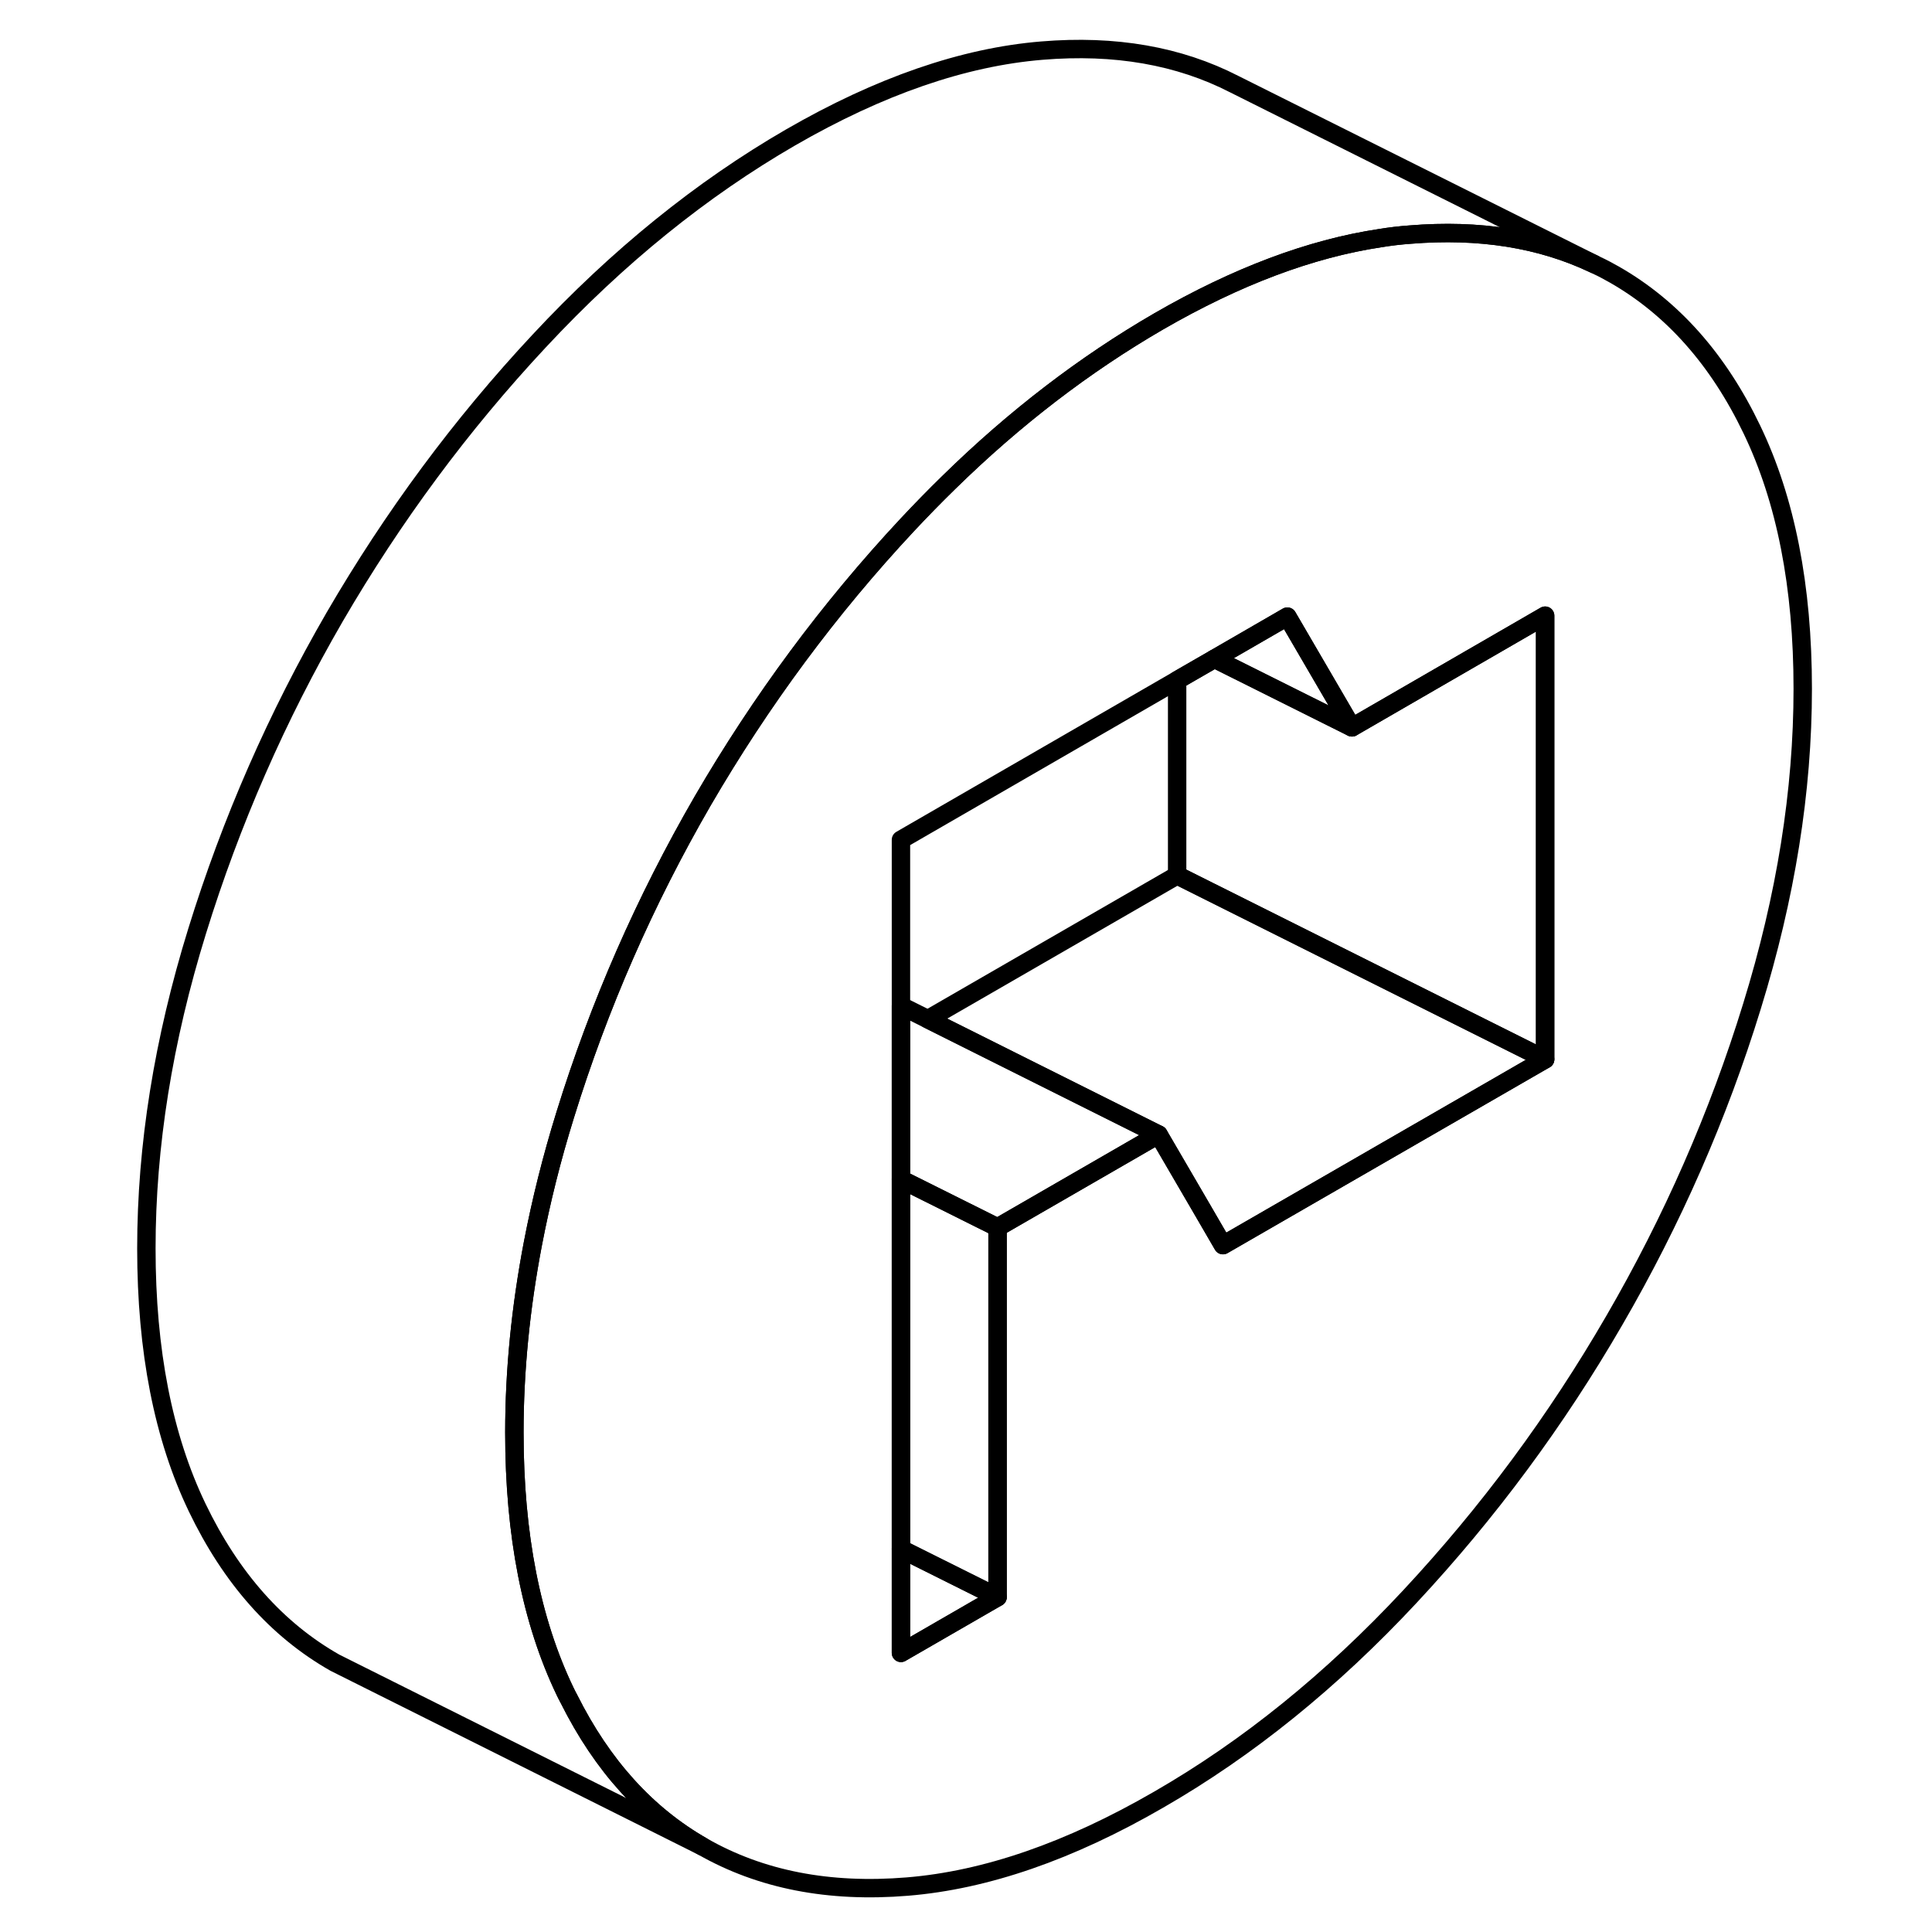 <svg viewBox="0 0 95 105" fill="none" xmlns="http://www.w3.org/2000/svg" height="48" width="48" stroke-width="1px"
     stroke-linecap="round" stroke-linejoin="round">
    <path d="M90.215 23.351C88.385 19.53 85.885 16.721 82.735 14.921C82.415 14.741 82.085 14.56 81.755 14.411L81.635 14.351C78.735 12.97 75.405 12.441 71.625 12.751C71.095 12.79 70.555 12.851 70.015 12.941C66.225 13.511 62.205 15.021 57.965 17.471C53.965 19.791 50.155 22.701 46.555 26.23C45.795 26.971 45.055 27.73 44.315 28.52C40.055 33.081 36.355 38.09 33.195 43.52C30.045 48.961 27.555 54.651 25.715 60.6C24.985 62.95 24.405 65.281 23.965 67.57C23.295 71.07 22.955 74.501 22.955 77.85C22.955 83.41 23.875 88.1 25.715 91.93C25.785 92.07 25.845 92.201 25.925 92.341C27.735 95.96 30.155 98.63 33.195 100.361C36.355 102.161 40.055 102.881 44.315 102.531C48.575 102.181 53.125 100.611 57.965 97.811C62.815 95.02 67.365 91.341 71.625 86.77C75.885 82.201 79.585 77.201 82.735 71.76C85.885 66.331 88.385 60.641 90.215 54.691C92.055 48.74 92.975 42.99 92.975 37.431C92.975 31.87 92.055 27.18 90.215 23.351ZM78.975 57.571L61.465 67.671L60.315 65.691L57.965 61.66L49.215 66.71V86.8L43.965 89.831V45.641L58.975 36.971L61.005 35.8L64.965 33.511L68.475 39.531L72.005 37.49L78.975 33.461V57.571Z" stroke="currentColor" stroke-linejoin="round"/>
    <path d="M49.215 86.801L43.965 89.831V84.181L49.215 86.801Z" stroke="currentColor" stroke-linejoin="round"/>
    <path d="M49.215 66.711V86.801L43.965 84.181V64.091L49.215 66.711Z" stroke="currentColor" stroke-linejoin="round"/>
    <path d="M68.475 39.531L61.005 35.8L64.965 33.511L68.475 39.531Z" stroke="currentColor" stroke-linejoin="round"/>
    <path d="M78.975 33.46V57.57L67.615 51.89L58.975 47.57V36.97L61.005 35.8L68.475 39.531L72.005 37.49L78.975 33.46Z" stroke="currentColor" stroke-linejoin="round"/>
    <path d="M78.975 57.571L61.465 67.671L60.315 65.691L57.965 61.661L45.425 55.391L58.975 47.571L67.615 51.891L78.975 57.571Z" stroke="currentColor" stroke-linejoin="round"/>
    <path d="M57.965 61.661L49.215 66.711L43.965 64.091V54.661L57.965 61.661Z" stroke="currentColor" stroke-linejoin="round"/>
    <path d="M81.635 14.351C78.735 12.97 75.405 12.441 71.625 12.751C71.095 12.79 70.555 12.851 70.015 12.941C66.225 13.511 62.205 15.021 57.965 17.471C53.965 19.791 50.155 22.701 46.555 26.23C45.795 26.971 45.055 27.73 44.315 28.52C40.055 33.081 36.355 38.09 33.195 43.52C30.045 48.961 27.555 54.651 25.715 60.6C24.985 62.95 24.405 65.281 23.965 67.57C23.295 71.07 22.955 74.501 22.955 77.85C22.955 83.41 23.875 88.1 25.715 91.93C25.785 92.07 25.845 92.201 25.925 92.341C27.735 95.96 30.155 98.63 33.195 100.361L14.635 91.081L13.195 90.361C10.045 88.57 7.555 85.76 5.715 81.93C3.875 78.1 2.955 73.41 2.955 67.85C2.955 62.291 3.875 56.541 5.715 50.6C7.555 44.651 10.045 38.961 13.195 33.52C16.355 28.09 20.055 23.081 24.315 18.52C28.575 13.95 33.125 10.271 37.965 7.47C42.815 4.67 47.365 3.101 51.625 2.751C55.595 2.421 59.075 3.03 62.075 4.571L81.635 14.351Z" stroke="currentColor" stroke-linejoin="round"/>
</svg>